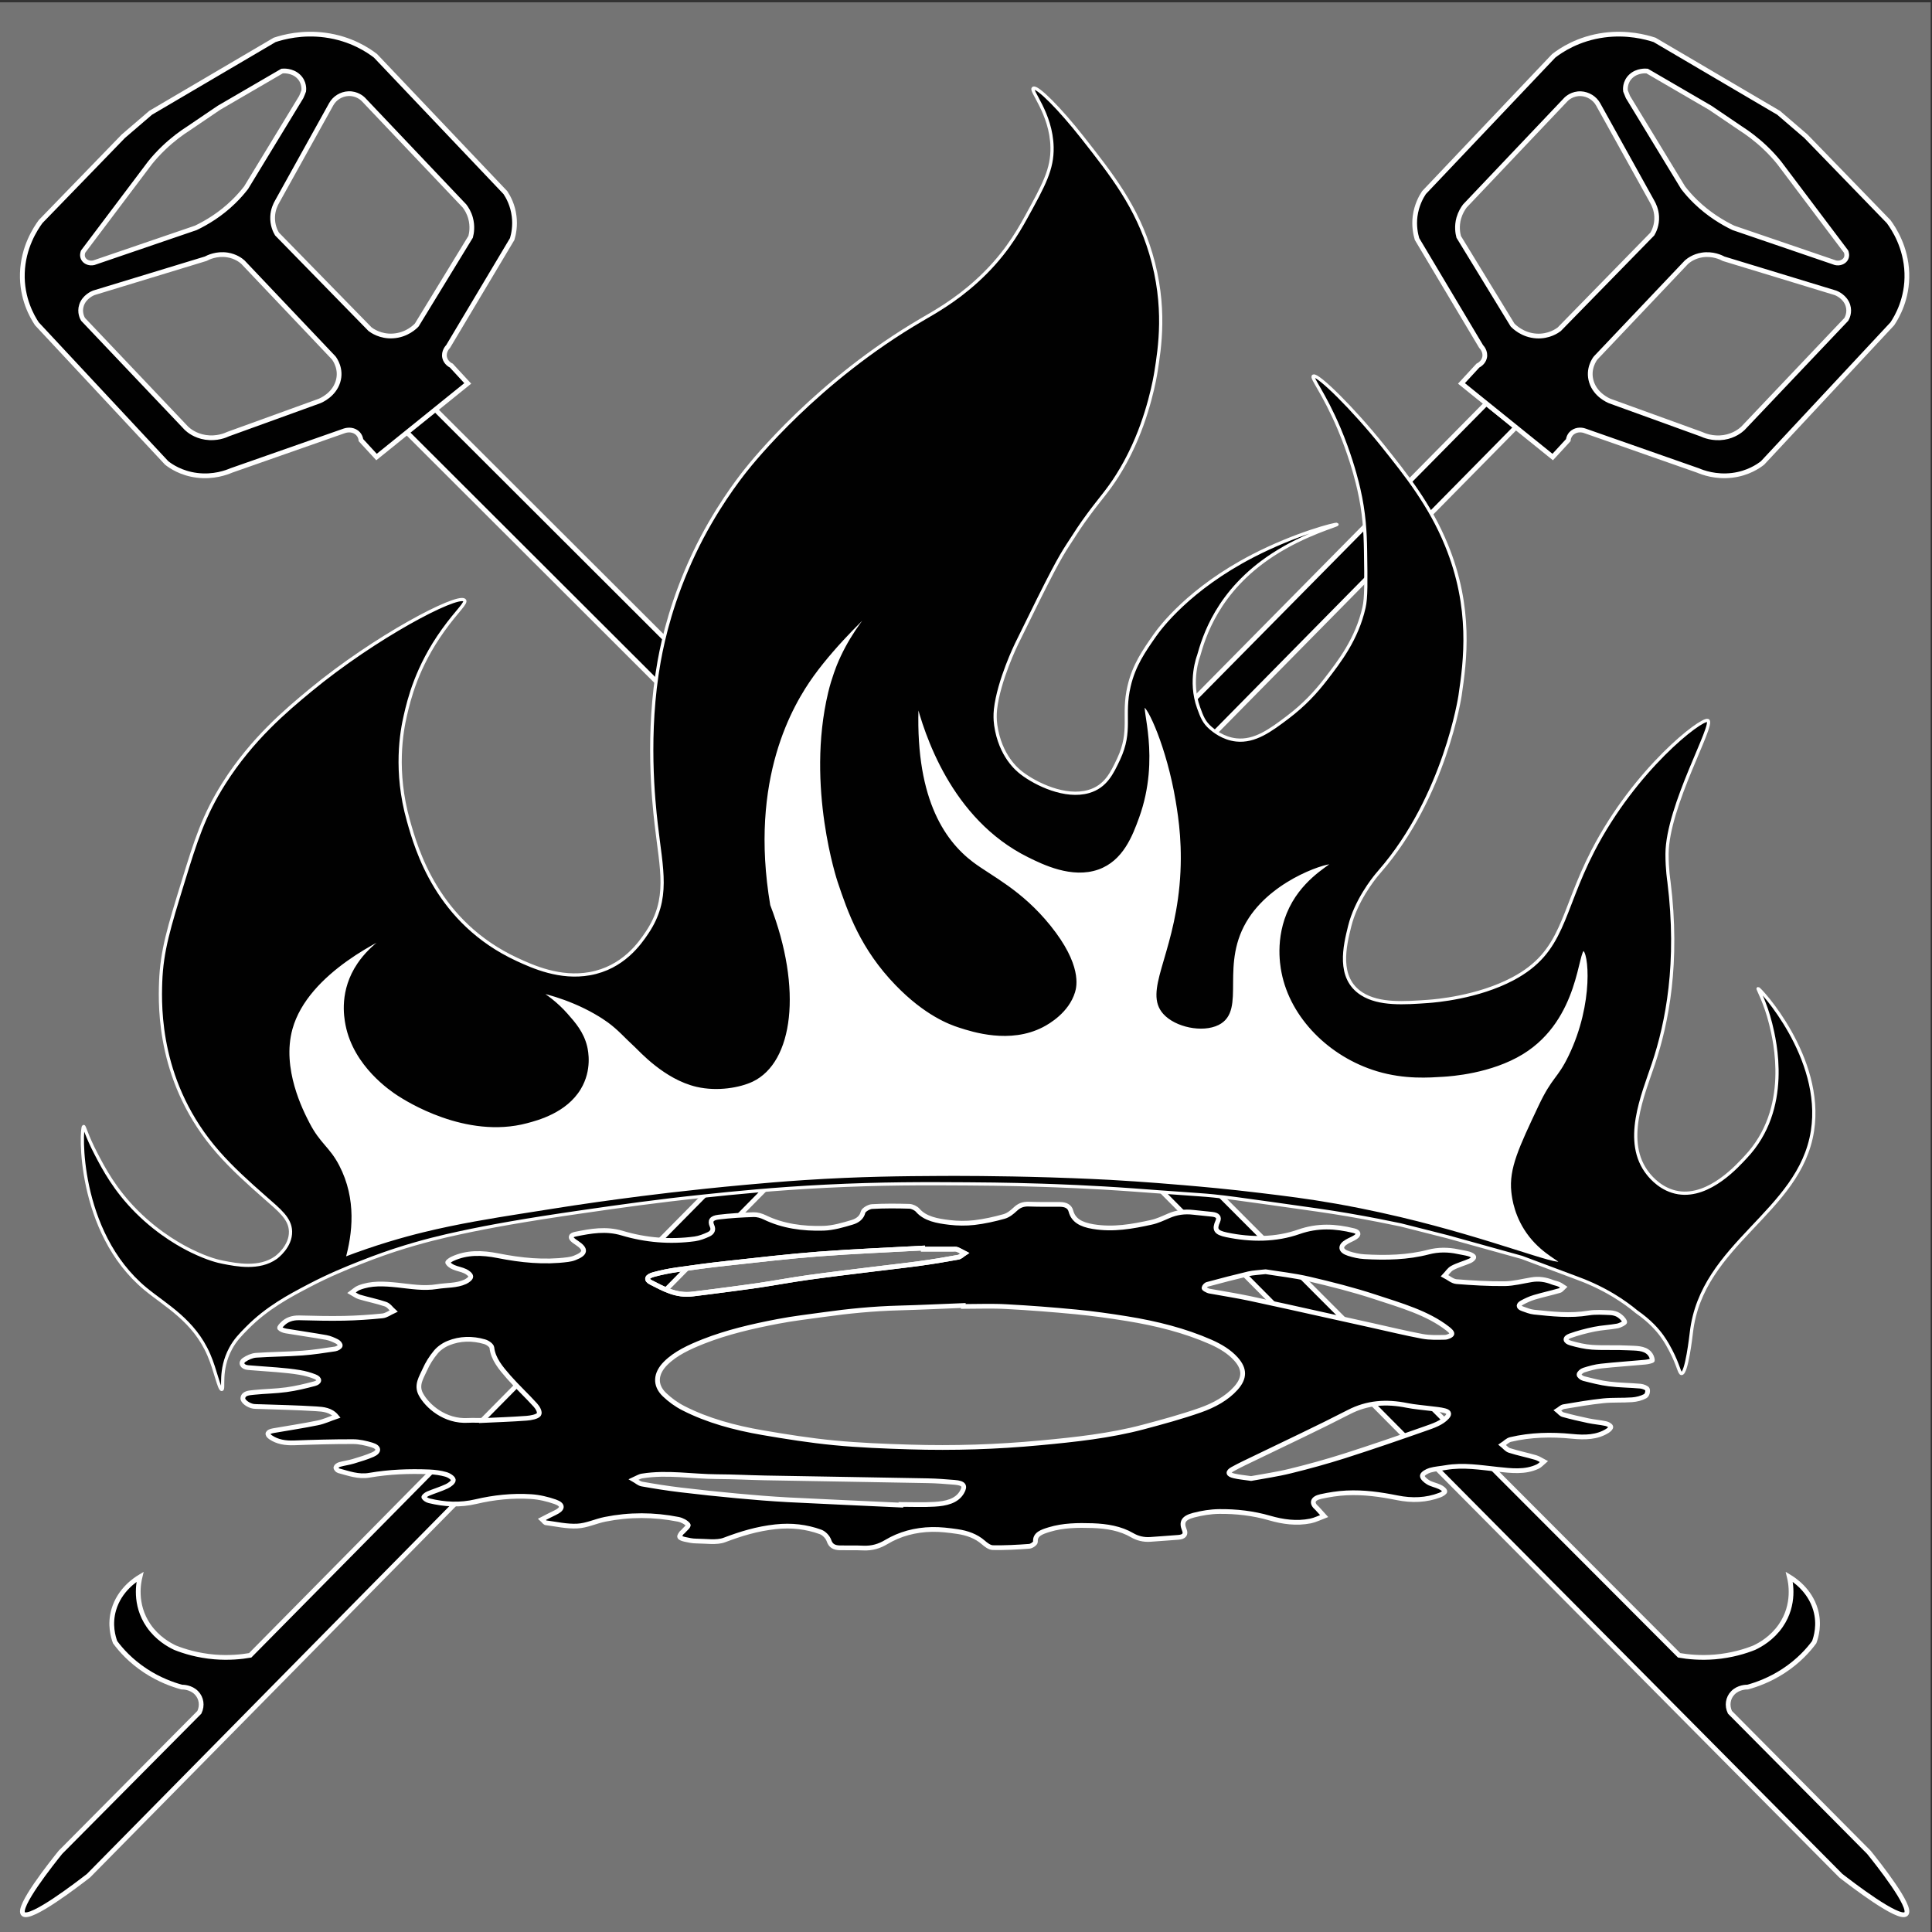 <?xml version="1.0" encoding="utf-8"?>
<!-- Generator: Adobe Illustrator 27.7.0, SVG Export Plug-In . SVG Version: 6.00 Build 0)  -->
<svg version="1.1" xmlns="http://www.w3.org/2000/svg" xmlns:xlink="http://www.w3.org/1999/xlink" x="0px" y="0px"
	 viewBox="0 0 375 375" style="enable-background:new 0 0 375 375;" xml:space="preserve">
<rect x="0" y="0" width="375" height="375" fill="#333333" stroke="none"/>
<style type="text/css">
	.st0{fill:#747474;}
	.st1{fill:#010101;stroke:#FFFFFF;stroke-width:0.92;stroke-miterlimit:10;}
	.st2{fill:#010101;stroke:#010101;stroke-width:0.822;stroke-miterlimit:10;}
	.st3{fill:#010101;stroke:#FFFFFF;stroke-width:0.625;stroke-miterlimit:10;}
	.st4{fill:#FFFFFF;stroke:#010101;stroke-width:0.625;stroke-miterlimit:10;}
	.st5{stroke:#FFFFFF;stroke-width:0.92;stroke-miterlimit:10;}
	.st6{fill:none;}
	.st7{fill:none;stroke:#FFFFFF;stroke-width:0.92;stroke-miterlimit:10;}
	.st8{fill:#010101;stroke:#FFFFFF;stroke-width:0.634;stroke-miterlimit:10;}
</style>
<g id="Layer_1">
</g>
<g id="Concept_3">
	<rect x="-0.26" y="0.45" class="st0" width="375" height="375"/>
	<g id="pedal">
		<g id="Layer_1_00000107552330830099958250000018171863580652064897_">
			<path class="st1" d="M288.5,78.31c-79.98,81-159.96,161.99-239.94,242.99c-1.73,0.3-4.12,0.54-6.94,0.31
				c-3.27-0.28-5.88-1.09-7.63-1.79c-1.19-0.56-3.46-1.83-5.15-4.28c-2.87-4.16-1.89-8.53-1.66-9.48c-0.81,0.49-3.97,2.49-5.1,6.39
				c-0.84,2.9-0.1,5.31,0.26,6.29c1.09,1.48,2.98,3.64,5.94,5.58c2.66,1.74,5.2,2.65,6.98,3.14c0.24,0,1.8,0,2.88,1.13
				c0.96,0.99,1.18,2.46,0.56,3.76c-8.99,9.06-17.98,18.12-26.97,27.18c-1.58,1.96-8.61,10.78-7.2,11.99
				c1.42,1.21,10.65-5.9,12.65-7.45c92.35-93.71,184.69-187.42,277.04-281.13C292.32,81.39,290.41,79.85,288.5,78.31z"/>
			<path class="st1" d="M134.57,129.57L325.92,321.3c1.73,0.3,4.12,0.54,6.94,0.31c3.27-0.28,5.88-1.09,7.63-1.79
				c1.19-0.56,3.46-1.83,5.15-4.28c2.87-4.16,1.89-8.53,1.66-9.48c0.81,0.49,3.97,2.49,5.1,6.39c0.84,2.9,0.1,5.31-0.26,6.29
				c-1.09,1.48-2.98,3.64-5.94,5.58c-2.66,1.74-5.2,2.65-6.98,3.14c-0.24,0-1.8,0-2.88,1.13c-0.96,0.99-1.18,2.46-0.56,3.76
				c8.99,9.06,17.98,18.12,26.97,27.18c1.58,1.96,8.61,10.78,7.2,11.99c-1.42,1.21-10.65-5.9-12.65-7.45
				c-76.06-76.65-152.12-153.31-228.17-229.96L134.57,129.57z"/>
			<polygon class="st1" points="83.67,78.67 135.51,130.43 129.81,134.68 77.97,82.92 			"/>
			<path class="st1" d="M276.39,37.39l25.18-26.55c1.38-1.07,4.73-3.36,9.81-4.03c4.44-0.58,8.02,0.36,9.77,0.93
				c8.02,4.72,16.05,9.43,24.07,14.15c1.77,1.52,3.54,3.03,5.3,4.55l16.06,16.57c1.02,1.38,3.38,4.98,3.54,10
				c0.16,4.93-1.9,8.46-2.82,9.84c-8.39,9-16.79,18.01-25.19,27.01c-0.79,0.62-2.8,2.02-5.89,2.4c-3.2,0.39-5.71-0.54-6.67-0.95
				c-7.31-2.56-14.63-5.13-21.94-7.69c-0.13-0.05-1.09-0.38-2.03,0.1c-1.07,0.53-1.17,1.61-1.18,1.71
				c-1.01,1.09-2.02,2.19-3.02,3.28c-4-3.23-8-6.46-12-9.68c-1.9-1.54-3.8-3.07-5.71-4.61c1.06-1.15,2.13-2.31,3.19-3.46
				c0.14-0.07,1.05-0.53,1.29-1.54c0.28-1.19-0.59-2.09-0.67-2.17c-4.15-6.95-8.29-13.9-12.44-20.86c-0.28-0.96-0.61-2.53-0.37-4.43
				C274.96,39.82,275.82,38.25,276.39,37.39z M273.03,67.47 M315.99,18.84l10.7,17.59c0.67,0.87,1.47,1.79,2.43,2.72
				c2.55,2.47,5.23,4.07,7.33,5.08c6.6,2.26,13.21,4.51,19.81,6.77c0.76,0.17,1.53-0.09,1.93-0.64c0.49-0.68,0.16-1.46,0.13-1.53
				c-4.33-5.74-8.65-11.49-12.98-17.23c-0.74-0.92-1.63-1.91-2.69-2.92c-1.7-1.62-3.38-2.86-4.85-3.8
				c-1.95-1.32-3.89-2.64-5.84-3.96l-12.25-7.13c-0.22-0.02-1.89-0.17-3.15,1c-1.25,1.16-1.08,2.67-1.05,2.87
				C315.68,18.05,315.84,18.45,315.99,18.84z M333.34,37.31 M308.9,74.12c0.81,2.57,3.29,3.61,3.59,3.73
				c5.9,2.14,11.8,4.27,17.7,6.41c0.54,0.25,2.25,0.97,4.41,0.64c2.02-0.31,3.25-1.35,3.68-1.74c6.7-7.06,13.39-14.12,20.09-21.17
				c0.13-0.23,0.75-1.34,0.3-2.73c-0.54-1.66-2.17-2.33-2.38-2.41c-7.24-2.21-14.48-4.41-21.72-6.62c-0.45-0.24-2.12-1.08-4.24-0.73
				c-1.56,0.25-2.56,1.02-2.97,1.37l-17.64,18.6C309.51,69.72,308.12,71.63,308.9,74.12z M283.13,45.97l10.45,17.11
				c0.28,0.29,1.93,1.98,4.66,2.14c2.42,0.14,4.04-1.03,4.41-1.31c6.02-6.16,12.05-12.33,18.07-18.49c0.32-0.54,0.92-1.75,0.84-3.39
				c-0.07-1.33-0.56-2.34-0.87-2.88c-3.5-6.3-7-12.61-10.5-18.91c-0.67-1.19-1.96-1.98-3.34-2.05c-1.65-0.07-2.7,0.91-2.86,1.07
				c-6.56,6.91-13.11,13.82-19.67,20.73c-0.38,0.51-0.87,1.3-1.17,2.34C282.71,43.9,282.94,45.25,283.13,45.97z"/>
			<path class="st1" d="M99.79,41.96c0.24,1.9-0.09,3.48-0.37,4.43c-4.15,6.95-8.29,13.9-12.44,20.86
				c-0.08,0.08-0.95,0.99-0.67,2.17c0.24,1.02,1.15,1.48,1.29,1.54c1.06,1.15,2.13,2.31,3.19,3.46c-1.9,1.54-3.8,3.07-5.71,4.61
				c-4,3.23-8,6.46-12,9.68c-1.01-1.09-2.02-2.19-3.02-3.28c-0.01-0.09-0.11-1.18-1.18-1.71c-0.94-0.47-1.9-0.14-2.03-0.1
				c-7.31,2.56-14.63,5.13-21.94,7.69c-0.96,0.41-3.47,1.35-6.67,0.95c-3.09-0.38-5.1-1.78-5.89-2.4c-8.4-9-16.79-18.01-25.19-27.01
				c-0.92-1.38-2.98-4.91-2.82-9.84c0.16-5.02,2.53-8.62,3.54-10l16.06-16.57c1.77-1.52,3.54-3.03,5.3-4.55
				c8.02-4.72,16.05-9.43,24.07-14.15c1.74-0.57,5.33-1.52,9.77-0.93c5.08,0.67,8.43,2.96,9.81,4.03L98.1,37.39
				C98.67,38.25,99.53,39.82,99.79,41.96z M101.46,67.47 M58.95,17.66c0.03-0.2,0.2-1.71-1.05-2.87c-1.26-1.17-2.93-1.02-3.15-1
				L42.5,20.92c-1.95,1.32-3.89,2.64-5.84,3.96c-1.47,0.94-3.16,2.18-4.85,3.8c-1.06,1.01-1.95,2-2.69,2.92
				c-4.33,5.74-8.65,11.49-12.98,17.23c-0.03,0.07-0.36,0.85,0.13,1.53c0.4,0.55,1.17,0.81,1.93,0.64
				c6.6-2.26,13.21-4.51,19.81-6.77c2.1-1.01,4.79-2.6,7.33-5.08c0.96-0.93,1.76-1.86,2.43-2.72l10.7-17.59
				C58.65,18.45,58.8,18.05,58.95,17.66z M41.14,37.31 M64.77,69.46l-17.64-18.6c-0.41-0.36-1.41-1.12-2.97-1.37
				c-2.12-0.34-3.79,0.49-4.24,0.73c-7.24,2.21-14.48,4.41-21.72,6.62c-0.21,0.08-1.84,0.75-2.38,2.41c-0.45,1.38,0.16,2.5,0.3,2.73
				c6.7,7.06,13.39,14.12,20.09,21.17c0.43,0.4,1.66,1.43,3.68,1.74c2.17,0.33,3.87-0.38,4.41-0.64c5.9-2.14,11.8-4.27,17.7-6.41
				c0.3-0.12,2.78-1.16,3.59-3.73C66.37,71.63,64.97,69.72,64.77,69.46z M91.33,42.32c-0.29-1.05-0.78-1.83-1.17-2.34
				c-6.56-6.91-13.11-13.82-19.67-20.73c-0.17-0.16-1.22-1.14-2.86-1.07c-1.39,0.06-2.67,0.85-3.34,2.05
				c-3.5,6.3-7,12.61-10.5,18.91c-0.31,0.54-0.81,1.55-0.87,2.88c-0.08,1.64,0.52,2.85,0.84,3.39c6.02,6.16,12.05,12.33,18.07,18.49
				c0.37,0.28,2,1.45,4.41,1.31c2.73-0.15,4.39-1.84,4.66-2.14l10.45-17.11C91.54,45.25,91.77,43.9,91.33,42.32z"/>
			<path class="st2" d="M239.91,130.07"/>
			<path class="st1" d="M283.79,80.88"/>
		</g>
	</g>
	<path class="st3" d="M249.08,168.02"/>
	<path class="st4" d="M182.78,154.82"/>
	<path class="st3" d="M253.39,123.52"/>
	<path class="st4" d="M280.73,234.64"/>
	<path id="Black_x5F_flame2_00000078003700913010576140000003887700711508978845_" class="st3" d="M351.8,219.51
		c-2.47,15.85-21.47,21.8-23.5,39.08c-0.07,0.62-0.92,8.02-1.91,8.01c-0.45,0-0.57-1.56-2.11-4.49c-0.28-0.54-0.87-1.65-1.66-2.75
		c-0.86-1.2-2.36-2.94-4.97-4.75c-1.2-1-2.68-2.09-4.47-3.17c-2.66-1.6-5.24-2.71-7.38-3.48c-3.47-1.3-6.95-2.6-10.42-3.9
		c-4.81-1.34-9.63-2.67-14.44-4.01l-9.07-2.3c-2.38-0.5-5.94-1.22-10.31-1.97c-3.5-0.6-7.29-1.13-14.71-2.17
		c-5.94-0.83-8.96-1.25-11.28-1.48c-2.24-0.22-2.47-0.2-10.59-0.79c-2.34-0.17-3.08-0.23-5.01-0.37
		c-7.92-0.58-15.21-0.83-17.68-0.91c-1.41-0.05-6.91-0.23-14.67-0.27c-7.98-0.05-16.48-0.09-27.43,0.46
		c-10.08,0.51-17.68,1.29-23.57,1.91c-9.33,0.98-16,1.94-23.56,3.03c-11.45,1.65-18.05,2.86-23.69,4.07
		c-3.32,0.71-7.48,1.68-12.48,3.3c-0.87,0.28-3.66,1.2-7.22,2.62c-2.51,1-5.76,2.31-9.62,4.33c-4,2.09-8.21,4.34-12.06,8.22
		c-1.34,1.35-2.36,2.4-3.23,4.02c-2.27,4.22-1.19,7.9-1.71,7.95c-0.52,0.04-1.21-3.72-2.53-6.76c-2.88-6.64-8.38-9.55-12.26-12.75
		c-13.41-11.1-12.58-31.41-12.03-31.54c0.17-0.04,0.56,1.76,2.42,5.33c1.52,2.92,3.66,6.97,7.88,11.19c4.49,4.49,9,6.84,10.71,7.67
		c3.17,1.54,5.18,2,6.04,2.16c2.64,0.52,7.05,1.39,10.26-0.89c0.15-0.11,2.94-2.15,2.85-5.12c-0.08-2.49-2.15-4.09-4.97-6.57
		c-3.19-2.8-6.35-5.65-9.09-8.77c-11.61-13.23-11.32-28-11.15-33.01c0.22-6.11,1.62-10.62,4.4-19.64
		c2.37-7.68,3.94-12.75,7.92-19.01c5.43-8.56,12.07-14.13,16.71-17.97c12.62-10.43,28.36-18.66,29.91-17.55
		c0.62,0.44-1.4,2.07-4.1,5.85c-5.17,7.2-6.64,13.54-7.33,16.5c-0.74,3.17-2.13,10.86,0.58,20.47c1.57,5.58,5.57,19.75,21.11,26.95
		c3.09,1.43,8.34,3.78,14.09,2.75c6.45-1.15,9.72-5.87,11.13-7.98c4.41-6.59,2.78-12.12,1.76-21.1c-0.49-4.31-1.93-17.57,0.58-31.55
		c0.82-4.56,2.58-12.07,6.75-20.89c4.05-8.56,8.79-14.57,9.97-16.08c1.53-1.94,14.05-17.55,34.28-29.36
		c2.44-1.43,6.39-3.61,10.59-7.42c5.18-4.69,7.79-9.1,9.68-12.53c3.39-6.17,5.09-9.25,4.99-13.53c-0.15-6.64-4.44-11.12-3.6-11.44
		c0.82-0.3,5.09,3.96,9.55,9.63c5.72,7.28,10.51,13.38,13.23,22.5c3.06,10.26,1.7,18.42,1,22.88c-0.17,1.09-1.42,8.5-5.01,15.73
		c-0.49,0.99-1.24,2.49-2.48,4.45c-1.91,3.03-3.23,4.34-5.66,7.64c-1.45,1.97-2.35,3.36-3.91,5.78c-1.68,2.6-3,4.9-10.03,19.3
		c0,0-3.45,7.06-4.07,12.68c-0.12,1.1-0.04,2.18-0.04,2.18c0,0,0.03,0.43,0.09,0.87c0.86,5.98,4.19,8.66,5.02,9.3
		c2.78,2.13,8.47,4.91,13.05,3.57c3.28-0.96,4.51-3.59,5.77-6.26c2.64-5.63,0.69-8.44,2.05-14.2c0.95-4.06,2.9-6.84,4.98-9.82
		c1.04-1.49,6.65-9.05,19.06-15.46c8.2-4.24,16.17-6.31,16.32-6.1c0.14,0.18-6.17,1.8-12.44,5.88
		c-10.85,7.05-13.44,16.16-14.44,19.66c0,0-1.88,4.8,0,10.03c0.64,1.78,1.04,2.84,2.35,3.97c0.49,0.41,2.34,2.02,4.98,2.3
		c3.58,0.38,6.64-1.87,9.97-4.39c3.22-2.44,5.44-4.87,7.33-7.31c2.75-3.56,6.09-7.88,7.48-13.99c0.44-1.9,0.39-4.96,0.3-11.08
		c-0.05-3.56-0.26-7.36-1.31-11.93c-0.12-0.52-0.22-0.93-0.3-1.24c-0.45-1.78-1.53-5.74-3.51-10.45c-2.98-7.04-5.56-10-4.99-10.24
		c0.87-0.36,7.62,6.24,13.5,13.58c4.41,5.52,9.1,11.37,12.31,19.22c5.03,12.27,3.64,22.51,2.64,29.25c0,0-2.91,19.5-15.55,34.05
		c-0.08,0.1-0.32,0.38-0.65,0.77c-0.64,0.78-3.99,4.97-5.21,9.88c-0.95,3.83-2.5,10.07,2.34,13.16c3.37,2.15,8.28,1.8,12.9,1.47
		c1.4-0.1,9.58-0.76,16.43-4.39c9.95-5.28,9.27-12.71,15.54-24.86c8.19-15.85,21.03-25.76,22.29-25.28
		c1.46,0.56-7.88,16.57-7.91,25.91c-0.01,2.98,0.37,5.36,0.37,5.36c1.96,15.77-0.34,27.39-3.01,35.36
		c-2.03,6.06-6.02,15.2-1.01,21.4c0.56,0.7,2.58,3.11,5.86,3.63c6.1,0.96,11.66-5.45,13.01-6.87c8.95-9.42,5.69-22.67,4.9-25.89
		c-1.04-4.22-2.57-6.83-2.45-6.87C341.54,191.81,354.02,205.28,351.8,219.51z"/>
	<path id="white_x5F_flame2_00000150085874267941160120000002008911871775983002_" class="st4" d="M307.39,184.27
		c1.28,0.18,2.35,10.42-2.62,20.74c-2.23,4.63-3.17,4.07-5.86,9.76c-3.81,8.08-5.73,12.12-5.25,16.56c0.13,1.19,0.58,4.92,3.43,8.54
		c2.82,3.57,6.15,4.72,5.86,5.23c-0.58,1.01-13.35-4.32-31.15-8.55c-5.94-1.41-10.54-2.25-12.52-2.6
		c-5.57-0.98-9.78-1.49-14.65-2.08c-6.42-0.78-11.44-1.22-14.94-1.52c-7.41-0.64-12.91-0.95-14.13-1.02
		c-0.98-0.05-5.36-0.29-11.83-0.49c-10.27-0.31-18.25-0.29-20.92-0.28c-7.6,0.04-15.77,0.1-26.56,0.8
		c-4.62,0.3-8.02,0.61-11.48,0.92c-11,1-19.71,2.11-24.6,2.77c-2.73,0.37-5.47,0.74-8.76,1.24c-0.64,0.1-1.67,0.26-3.73,0.58
		c-3.39,0.53-6.24,0.98-6.73,1.06c-5.1,0.81-11.95,1.9-18.75,3.57c-3.83,0.94-9.18,2.44-15.48,4.86c1.37-4.86,2.21-11.54-1.16-18.01
		c-1.86-3.57-3.65-4.16-5.76-8.24c-1.24-2.39-5.49-10.63-3.34-18.44c3.09-11.22,18.46-18.06,21.05-19.18
		c-1.23,0.59-5.23,2.78-7.88,6.71c-3.44,5.1-2.57,10.06-2.26,11.68c1.54,7.92,8.66,12.66,10,13.53c1.46,0.94,13.1,8.44,24.86,5.3
		c2.07-0.55,7.53-1.98,10.23-6.48c2.16-3.59,1.4-7.21,1.21-8.02c-0.65-2.73-2.24-4.53-3.73-6.22c-1.99-2.26-4.11-3.75-5.59-4.65
		c0.07-0.11,5.79,1.07,11.21,4.19c1.15,0.66,2.07,1.27,2.61,1.67c2.1,1.54,3.29,3,5.26,4.8c0.87,0.79,5.66,6.21,11.83,7.65
		c4.05,0.94,8.35,0.13,10.71-0.99c7.59-3.62,9.55-17.52,3.23-33.9c-4.18-24.7,4.48-39.17,8.48-44.73
		c4.64-6.44,11.78-13.08,11.93-13.01c0.16,0.07-2.74,3.06-5.25,7.72c-0.65,1.21-1.17,2.34-1.6,3.39c0,0-1.04,2.53-1.71,5.36
		c-4.34,18.18,1.82,36.56,1.82,36.56c1.99,5.95,4.44,12.99,11.19,19.96c5.62,5.81,10.33,7.56,12.18,8.15
		c2.62,0.85,9.78,3.17,16.05-0.07c1.26-0.65,4.9-2.78,6.07-6.58c0.32-1.05,1.35-5.13-4.72-12.66c-5.55-6.88-11.24-9.47-14.92-12.23
		c-5.87-4.42-11.62-13.08-10.69-31.76c1.63,6.36,6.81,22.91,21.68,30.26c2.83,1.4,8.36,4.13,13.38,2.36
		c4.65-1.65,6.43-6.35,7.71-9.87c4.21-11.64,0.25-21.48,1.24-21.67c0.92-0.18,4.72,8.06,6.46,18.45c0.58,3.47,1.44,9.11,0.75,16.52
		c-1.32,14.02-6.93,20.55-3.23,24.68c2.24,2.5,7.38,3.56,10.36,2.08c5.36-2.66-0.21-11.6,5.76-20.68
		c5.25-7.98,16.13-11.06,16.58-10.54c0.32,0.37-4.57,2.54-7.6,7.75c-3.43,5.9-2.39,11.92-2.07,13.52
		c1.69,8.66,9.14,16.16,18.34,18.92c5.34,1.6,10.07,1.21,12.72,1.05c1.43-0.09,9.21-0.59,15.35-4.36
		C306.37,197.62,305.91,184.07,307.39,184.27z"/>
	<g id="Chainring_00000007425649135089762380000006957817517237088943_">
		<path class="st5" d="M105.21,294.9c0.88-0.45,1.69-0.89,2.53-1.28c1.56-0.73,1.67-1.55,0.01-2.13c-1.46-0.51-3.09-0.9-4.69-1
			c-3.62-0.23-7.23,0.16-10.67,0.97c-3.12,0.74-6.09,0.56-9.09-0.16c-0.42-0.1-0.86-0.39-1.03-0.67c-0.08-0.13,0.43-0.55,0.78-0.7
			c1.2-0.51,2.51-0.89,3.67-1.44c0.58-0.27,1.3-0.83,1.27-1.23c-0.04-0.4-0.85-0.92-1.47-1.09c-1-0.29-2.12-0.43-3.19-0.48
			c-3.9-0.16-7.78-0.01-11.61,0.65c-2.16,0.38-4.06-0.36-5.99-0.87c-0.26-0.07-0.56-0.44-0.53-0.64c0.04-0.21,0.4-0.48,0.71-0.57
			c0.87-0.25,1.8-0.36,2.66-0.62c1.29-0.39,2.6-0.78,3.79-1.3c1.34-0.59,1.27-1.44-0.17-1.87c-1.16-0.35-2.44-0.65-3.66-0.65
			c-3.81-0.01-7.62,0.1-11.43,0.24c-1.74,0.06-3.29-0.2-4.57-1.08c-0.87-0.6-0.64-1.08,0.54-1.29c2.87-0.5,5.76-0.93,8.59-1.51
			c1.24-0.25,2.38-0.8,3.65-1.23c-1.06-1.29-2.58-1.42-3.94-1.5c-3.66-0.23-7.34-0.3-11.01-0.43c-0.38-0.01-0.77,0-1.14-0.05
			c-1.01-0.15-2.14-0.99-2.08-1.58c0.1-1,1.25-1.03,2.16-1.13c2.09-0.22,4.22-0.23,6.29-0.52c1.85-0.25,3.66-0.69,5.44-1.16
			c1.09-0.29,1.13-0.96,0.1-1.37c-0.92-0.37-1.94-0.65-2.96-0.82c-1.47-0.25-2.99-0.39-4.49-0.52c-1.84-0.16-3.7-0.25-5.54-0.42
			c-1.13-0.1-1.57-0.95-0.73-1.51c0.62-0.42,1.48-0.82,2.28-0.88c3-0.21,6.02-0.21,9.01-0.43c2.13-0.15,4.24-0.49,6.34-0.8
			c0.39-0.06,0.91-0.36,0.99-0.61c0.08-0.23-0.27-0.65-0.59-0.82c-0.65-0.33-1.37-0.66-2.13-0.8c-2.59-0.46-5.21-0.82-7.81-1.26
			c-0.45-0.08-0.97-0.27-1.21-0.54c-0.12-0.13,0.3-0.57,0.55-0.82c0.8-0.81,1.86-1.22,3.26-1.19c2.89,0.07,5.78,0.15,8.66,0.09
			c2.5-0.05,5-0.22,7.47-0.47c0.76-0.08,1.44-0.61,2.16-0.94c-0.51-0.46-0.9-1.1-1.55-1.33c-1.63-0.56-3.4-0.9-5.07-1.4
			c-0.56-0.17-1.01-0.54-1.51-0.82c0.46-0.33,0.85-0.76,1.4-0.97c2.39-0.95,4.87-0.79,7.5-0.52c2.51,0.26,5.03,0.73,7.67,0.3
			c1.83-0.3,3.81-0.16,5.48-0.94c0.48-0.22,1.07-0.67,1.07-1.01c0-0.35-0.58-0.8-1.06-1.03c-0.69-0.34-1.56-0.47-2.27-0.78
			c-0.47-0.2-0.94-0.53-1.15-0.89c-0.08-0.13,0.53-0.57,0.93-0.75c2.8-1.29,5.73-1.21,8.82-0.6c4.44,0.88,8.97,1.36,13.58,0.75
			c0.45-0.06,0.91-0.16,1.31-0.32c2.18-0.85,2.29-1.68,0.43-2.92c-0.22-0.15-0.44-0.29-0.64-0.45c-0.72-0.57-0.64-1.04,0.39-1.25
			c2.98-0.6,5.89-1.13,9.04-0.19c4.51,1.35,9.26,1.77,14.1,1.11c0.92-0.13,1.83-0.49,2.64-0.86c0.79-0.36,1.03-0.93,0.71-1.64
			c-0.45-0.99-0.14-1.55,1.26-1.72c2.25-0.27,4.54-0.41,6.81-0.48c0.71-0.02,1.53,0.22,2.14,0.52c3.49,1.7,7.41,2.24,11.44,2.12
			c1.87-0.06,3.75-0.62,5.53-1.15c1.06-0.31,1.88-0.94,2.12-1.96c0.1-0.44,1.1-1.06,1.75-1.1c2.41-0.14,4.84-0.12,7.25-0.05
			c0.56,0.02,1.29,0.39,1.6,0.75c1.46,1.69,3.82,2.1,6.18,2.38c1.57,0.19,3.25,0.21,4.82,0.03c1.97-0.23,3.93-0.67,5.79-1.19
			c0.84-0.24,1.56-0.85,2.15-1.4c0.72-0.68,1.47-1.04,2.68-0.99c1.99,0.07,3.99,0.05,5.99,0.05c1.19,0.01,1.91,0.43,2.14,1.29
			c0.47,1.77,1.89,2.62,4.31,3.02c3.92,0.65,7.61-0.02,11.29-0.83c1.2-0.26,2.3-0.79,3.39-1.26c1.5-0.65,3.06-0.88,4.77-0.68
			c1.21,0.14,2.44,0.25,3.65,0.38c1.08,0.12,1.45,0.57,1.11,1.34c-0.72,1.6-0.41,2.2,1.67,2.64c4.76,1,9.6,0.99,14.06-0.58
			c3.66-1.28,7.08-1.1,10.66-0.22c0.97,0.24,1.1,0.74,0.32,1.26c-0.5,0.33-1.12,0.56-1.65,0.87c-1.43,0.83-1.33,1.77,0.33,2.31
			c0.96,0.31,2.02,0.55,3.05,0.61c4.21,0.24,8.39,0.16,12.45-0.9c1.87-0.49,3.82-0.49,5.75-0.07c0.69,0.15,1.41,0.24,2.07,0.43
			c0.39,0.12,0.91,0.36,0.97,0.6c0.05,0.22-0.39,0.59-0.73,0.74c-1.12,0.49-2.38,0.82-3.42,1.38c-0.65,0.35-1.01,1-1.51,1.52
			c0.77,0.4,1.5,1.07,2.32,1.14c3.1,0.25,6.22,0.43,9.34,0.4c1.74-0.02,3.47-0.49,5.2-0.77c1.44-0.24,2.77-0.03,4.05,0.48
			c0.4,0.16,0.87,0.23,1.26,0.4c0.34,0.14,0.62,0.37,0.92,0.56c-0.25,0.23-0.45,0.57-0.77,0.66c-1.62,0.47-3.29,0.83-4.9,1.31
			c-0.85,0.25-1.65,0.63-2.39,1.03c-0.72,0.39-0.85,0.87,0.11,1.21c0.72,0.25,1.45,0.56,2.21,0.64c3.52,0.36,7.03,0.77,10.61,0.17
			c1.34-0.22,2.79-0.11,4.19-0.06c0.56,0.02,1.21,0.2,1.62,0.47c0.53,0.35,1.03,0.84,1.19,1.33c0.06,0.17-0.88,0.67-1.45,0.78
			c-1.46,0.27-3,0.32-4.45,0.62c-1.61,0.33-3.21,0.75-4.71,1.29c-1.12,0.41-1.03,1.09,0.15,1.42c1.32,0.37,2.72,0.71,4.12,0.8
			c2.32,0.15,4.68,0,7,0.13c1.45,0.08,3.14-0.04,4.13,1.05c0.35,0.38,0.54,0.88,0.58,1.34c0.01,0.11-0.89,0.33-1.4,0.37
			c-2.85,0.27-5.72,0.45-8.56,0.76c-1.14,0.12-2.27,0.44-3.34,0.78c-0.42,0.13-0.89,0.54-0.94,0.86c-0.04,0.24,0.49,0.68,0.88,0.78
			c1.63,0.41,3.27,0.84,4.96,1.05c2,0.25,4.06,0.25,6.07,0.43c0.5,0.05,1.27,0.34,1.36,0.62c0.13,0.41-0.04,1.11-0.44,1.33
			c-0.7,0.38-1.65,0.63-2.53,0.69c-1.86,0.14-3.75,0.01-5.59,0.2c-2.58,0.27-5.14,0.71-7.68,1.14c-0.45,0.08-0.8,0.48-1.2,0.73
			c0.35,0.28,0.63,0.7,1.06,0.82c1.61,0.45,3.27,0.83,4.93,1.18c1.1,0.23,2.25,0.32,3.34,0.55c0.4,0.08,0.92,0.36,1,0.62
			c0.07,0.22-0.34,0.6-0.66,0.8c-2.01,1.26-4.37,1.31-6.84,1.06c-4.03-0.4-8.04-0.31-11.94,0.61c-0.63,0.15-1.09,0.69-1.63,1.04
			c0.46,0.37,0.83,0.9,1.41,1.09c1.65,0.53,3.4,0.88,5.08,1.37c0.58,0.17,1.06,0.52,1.58,0.79c-0.39,0.33-0.71,0.74-1.18,0.96
			c-2.45,1.17-5.15,0.81-7.77,0.54c-3.35-0.35-6.66-0.92-10.06-0.34c-1.02,0.18-2.1,0.24-3.06,0.52c-0.62,0.19-1.44,0.65-1.5,1.05
			c-0.06,0.41,0.6,0.98,1.13,1.3c0.64,0.39,1.52,0.54,2.23,0.88c0.43,0.2,0.91,0.53,1,0.86c0.05,0.19-0.55,0.58-0.96,0.73
			c-2.65,1.01-5.42,1.1-8.26,0.53c-3.24-0.65-6.52-1.12-9.88-0.95c-1.67,0.08-3.35,0.35-4.96,0.7c-1.65,0.36-1.9,1.27-0.8,2.23
			c0.03,0.02,0.05,0.05,0.08,0.07c0.45,0.5,0.9,0.99,1.35,1.49c-0.88,0.33-1.72,0.77-2.65,0.96c-2.72,0.54-5.35,0.17-7.95-0.58
			c-3.14-0.91-6.45-1.3-9.8-1.26c-1.65,0.02-3.35,0.3-4.92,0.71c-2.03,0.53-2.43,1.36-1.81,2.87c0.34,0.83-0.03,1.34-1.13,1.43
			c-1.81,0.15-3.63,0.26-5.44,0.4c-1.34,0.1-2.53-0.21-3.56-0.81c-2.26-1.32-4.9-1.76-7.68-1.86c-2.85-0.09-5.7-0.06-8.39,0.76
			c-1.4,0.43-2.83,0.87-2.7,2.37c0.02,0.29-0.74,0.85-1.19,0.88c-2.35,0.18-4.72,0.3-7.08,0.26c-0.64-0.01-1.37-0.58-1.87-1.02
			c-1.35-1.18-3.09-1.83-5.07-2.11c-1.6-0.23-3.25-0.43-4.87-0.4c-3.29,0.06-6.29,0.9-8.85,2.43c-1.36,0.82-2.77,1.26-4.53,1.18
			c-1.48-0.07-2.97-0.02-4.46-0.04c-1.23-0.02-1.83-0.45-2.15-1.38c-0.22-0.65-0.9-1.44-1.67-1.72c-2.73-0.98-5.59-1.33-8.72-0.99
			c-3.59,0.39-6.74,1.36-9.93,2.57c-1.48,0.56-3.61,0.21-5.45,0.2c-0.75,0-1.5-0.17-2.23-0.33c-0.37-0.08-0.87-0.25-0.98-0.46
			c-0.11-0.21,0.21-0.54,0.36-0.81c0.05-0.08,0.18-0.13,0.25-0.21c0.38-0.46,1.2-1.09,1.03-1.33c-0.35-0.48-1.18-0.93-1.93-1.08
			c-4.72-0.93-9.48-0.95-14.2,0c-1.83,0.37-3.56,1.22-5.38,1.31c-2.03,0.11-4.12-0.38-6.18-0.65
			C105.68,295.46,105.52,295.18,105.21,294.9z M186.98,253.58c0-0.06-0.01-0.12-0.01-0.18c-4.18,0.16-8.37,0.37-12.55,0.48
			c-4.87,0.13-9.68,0.6-14.46,1.27c-2.99,0.42-6.01,0.76-8.96,1.33c-4.98,0.95-9.89,2.09-14.46,3.89c-2.78,1.1-5.41,2.32-7.33,4.23
			c-1.99,1.98-2.17,4.25-0.24,6.1c1.04,1,2.3,1.93,3.7,2.64c4.64,2.37,9.86,3.79,15.3,4.73c4.6,0.79,9.25,1.53,13.93,1.98
			c4.87,0.47,9.79,0.66,14.7,0.81c8.45,0.26,16.9-0.01,25.28-0.8c6.77-0.63,13.56-1.36,20.04-3.08c3.72-0.99,7.46-2.01,11.03-3.26
			c2.73-0.96,5.18-2.32,6.92-4.26c1.76-1.97,1.78-3.73,0.02-5.69c-1.27-1.41-2.98-2.45-4.9-3.3c-5.05-2.22-10.56-3.6-16.26-4.52
			c-3.27-0.53-6.57-0.99-9.88-1.31c-4.47-0.43-8.97-0.78-13.47-1.02C192.59,253.46,189.78,253.58,186.98,253.58z M93.44,275.7
			c0,0.01,0,0.02,0,0.03c2.92-0.14,5.85-0.23,8.76-0.45c0.86-0.06,2.09-0.3,2.39-0.74c0.29-0.42-0.21-1.31-0.69-1.83
			c-1.66-1.84-3.54-3.57-5.16-5.42c-1.53-1.75-3.03-3.52-3.27-5.72c-0.05-0.42-0.82-0.98-1.43-1.15c-2.35-0.68-4.77-0.64-6.99,0.27
			c-0.97,0.39-1.88,1.05-2.46,1.75c-0.88,1.05-1.6,2.21-2.12,3.39c-0.68,1.53-1.73,3-0.79,4.78c1.19,2.25,4.63,5.37,9.21,5.09
			C91.73,275.66,92.59,275.7,93.44,275.7z M242.84,286.98c2.38-0.44,5.07-0.82,7.65-1.46c3.56-0.87,7.08-1.85,10.52-2.94
			c5.26-1.68,10.46-3.47,15.63-5.29c1.57-0.55,3.21-1.09,4.26-2.27c0.6-0.68,0.22-1.02-0.5-1.21c-0.86-0.23-1.8-0.29-2.71-0.41
			c-1.53-0.2-3.1-0.31-4.6-0.61c-4.05-0.82-7.71-0.55-11.29,1.3c-5.95,3.07-12.09,5.93-18.15,8.87c-1.48,0.72-2.99,1.41-4.41,2.2
			c-1.02,0.57-0.91,1.03,0.28,1.31C240.47,286.7,241.48,286.78,242.84,286.98z M179.16,242.46c-0.01-0.07-0.01-0.14-0.02-0.21
			c-6.72,0.37-13.46,0.64-20.17,1.15c-6.01,0.46-11.99,1.17-17.97,1.82c-3.24,0.35-6.46,0.79-9.68,1.25
			c-1.49,0.21-2.97,0.52-4.4,0.9c-1.38,0.36-1.63,1.01-0.58,1.54c2.46,1.24,4.86,2.68,8.18,2.25c1.12-0.14,2.25-0.27,3.37-0.42
			c3.11-0.41,6.22-0.8,9.32-1.25c3.22-0.48,6.41-1.08,9.64-1.53c4.28-0.6,8.59-1.1,12.89-1.64c2.94-0.37,5.9-0.69,8.83-1.09
			c2.48-0.34,4.96-0.75,7.41-1.2c0.48-0.09,0.84-0.51,1.26-0.78c-0.49-0.25-0.95-0.53-1.47-0.74c-0.24-0.09-0.58-0.05-0.88-0.05
			C182.98,242.46,181.07,242.46,179.16,242.46z M174.86,292.14c0-0.04,0.01-0.09,0.01-0.13c2.17,0,4.34,0.1,6.49-0.03
			c2.24-0.13,4.34-0.59,5.36-2.37c0.7-1.22,0.37-1.74-1.45-1.89c-1.73-0.14-3.47-0.28-5.2-0.31c-10.52-0.2-21.05-0.36-31.57-0.55
			c-3.1-0.06-6.19-0.23-9.29-0.24c-4.86-0.02-9.71-0.92-14.58-0.13c-0.58,0.09-1.08,0.45-1.62,0.69c0.53,0.3,1,0.76,1.58,0.87
			c2.46,0.44,4.94,0.83,7.43,1.13c3.66,0.44,7.33,0.83,11.01,1.17c3.32,0.31,6.64,0.58,9.97,0.76
			C160.29,291.48,167.58,291.8,174.86,292.14z M245.65,246.84c-1.38,0.16-2.38,0.19-3.3,0.4c-2.69,0.64-5.35,1.33-8.01,2.05
			c-0.31,0.08-0.61,0.45-0.64,0.7c-0.02,0.16,0.45,0.38,0.75,0.52c0.24,0.11,0.56,0.13,0.85,0.19c2.42,0.44,4.87,0.82,7.27,1.33
			c4.77,1.01,9.51,2.08,14.26,3.13c3.12,0.69,6.23,1.38,9.34,2.07c3.3,0.73,6.58,1.53,9.92,2.16c1.4,0.26,2.92,0.21,4.39,0.18
			c0.48-0.01,1.25-0.36,1.33-0.64c0.08-0.3-0.43-0.75-0.81-1.04c-3.91-3.06-9.14-4.53-14.15-6.18c-4.13-1.36-8.45-2.45-12.77-3.46
			C251.21,247.58,248.21,247.26,245.65,246.84z"/>
		<path class="st6" d="M93.44,275.7c-0.85,0-1.7-0.04-2.55,0.01c-4.58,0.27-8.02-2.85-9.21-5.09c-0.94-1.78,0.11-3.25,0.79-4.78
			c0.52-1.18,1.24-2.34,2.12-3.39c0.58-0.7,1.49-1.35,2.46-1.75c2.22-0.9,4.64-0.95,6.99-0.27c0.61,0.18,1.38,0.73,1.43,1.15
			c0.24,2.2,1.74,3.97,3.27,5.72c1.62,1.85,3.51,3.58,5.16,5.42c0.47,0.52,0.98,1.41,0.69,1.83c-0.31,0.44-1.53,0.68-2.39,0.74
			c-2.91,0.21-5.84,0.31-8.76,0.45C93.44,275.72,93.44,275.71,93.44,275.7z"/>
		<path class="st6" d="M242.84,286.98c-1.36-0.2-2.37-0.28-3.33-0.51c-1.19-0.28-1.3-0.74-0.28-1.31c1.41-0.79,2.93-1.48,4.41-2.2
			c6.06-2.95,12.21-5.81,18.15-8.87c3.58-1.85,7.24-2.12,11.29-1.3c1.5,0.3,3.06,0.41,4.6,0.61c0.91,0.12,1.85,0.18,2.71,0.41
			c0.72,0.19,1.11,0.54,0.5,1.21c-1.05,1.18-2.69,1.72-4.26,2.27c-5.17,1.82-10.37,3.61-15.63,5.29c-3.44,1.1-6.96,2.07-10.52,2.94
			C247.91,286.16,245.22,286.54,242.84,286.98z"/>
		<path class="st7" d="M179.16,242.46c1.91,0,3.82,0,5.73,0c0.3,0,0.64-0.04,0.88,0.05c0.52,0.21,0.98,0.49,1.47,0.74
			c-0.42,0.27-0.78,0.69-1.26,0.78c-2.45,0.45-4.92,0.86-7.41,1.2c-2.93,0.41-5.89,0.73-8.83,1.09c-4.3,0.54-8.61,1.04-12.89,1.64
			c-3.23,0.45-6.42,1.05-9.64,1.53c-3.1,0.46-6.21,0.84-9.32,1.25c-1.12,0.15-2.25,0.27-3.37,0.42c-3.32,0.43-5.72-1.01-8.18-2.25
			c-1.05-0.53-0.8-1.17,0.58-1.54c1.43-0.38,2.91-0.69,4.4-0.9c3.21-0.46,6.44-0.9,9.68-1.25c5.98-0.65,11.96-1.36,17.97-1.82
			c6.7-0.51,13.44-0.78,20.17-1.15C179.15,242.32,179.15,242.39,179.16,242.46z"/>
		<path class="st6" d="M174.86,292.14c-7.28-0.34-14.57-0.65-21.85-1.04c-3.33-0.18-6.66-0.45-9.97-0.76
			c-3.68-0.34-7.35-0.72-11.01-1.17c-2.49-0.3-4.97-0.69-7.43-1.13c-0.59-0.11-1.06-0.57-1.58-0.87c0.54-0.24,1.04-0.6,1.62-0.69
			c4.86-0.79,9.71,0.12,14.58,0.13c3.1,0.01,6.19,0.19,9.29,0.24c10.52,0.19,21.05,0.35,31.57,0.55c1.74,0.03,3.47,0.17,5.2,0.31
			c1.82,0.15,2.15,0.67,1.45,1.89c-1.02,1.78-3.11,2.24-5.36,2.37c-2.15,0.12-4.33,0.03-6.49,0.03
			C174.87,292.05,174.87,292.09,174.86,292.14z"/>
		<path class="st6" d="M245.65,246.84c2.57,0.42,5.57,0.74,8.42,1.41c4.32,1.01,8.64,2.1,12.77,3.46
			c5.01,1.65,10.24,3.12,14.15,6.18c0.38,0.3,0.89,0.74,0.81,1.04c-0.07,0.28-0.85,0.63-1.33,0.64c-1.46,0.03-2.99,0.08-4.39-0.18
			c-3.34-0.63-6.61-1.43-9.92-2.16c-3.11-0.69-6.23-1.38-9.34-2.07c-4.75-1.05-9.5-2.13-14.26-3.13c-2.4-0.51-4.84-0.89-7.27-1.33
			c-0.29-0.05-0.6-0.08-0.85-0.19c-0.3-0.13-0.77-0.36-0.75-0.52c0.03-0.25,0.34-0.62,0.64-0.7c2.65-0.72,5.32-1.41,8.01-2.05
			C243.26,247.03,244.26,247,245.65,246.84z"/>
	</g>
	<path class="st8" d="M335.34,374.24"/>
	<path class="st4" d="M295.34,212.49"/>
	<path class="st8" d="M339.65,328.43"/>
	<rect x="7.62" y="104.11" class="st0" width="20.94" height="13.89"/>
</g>
</svg>
